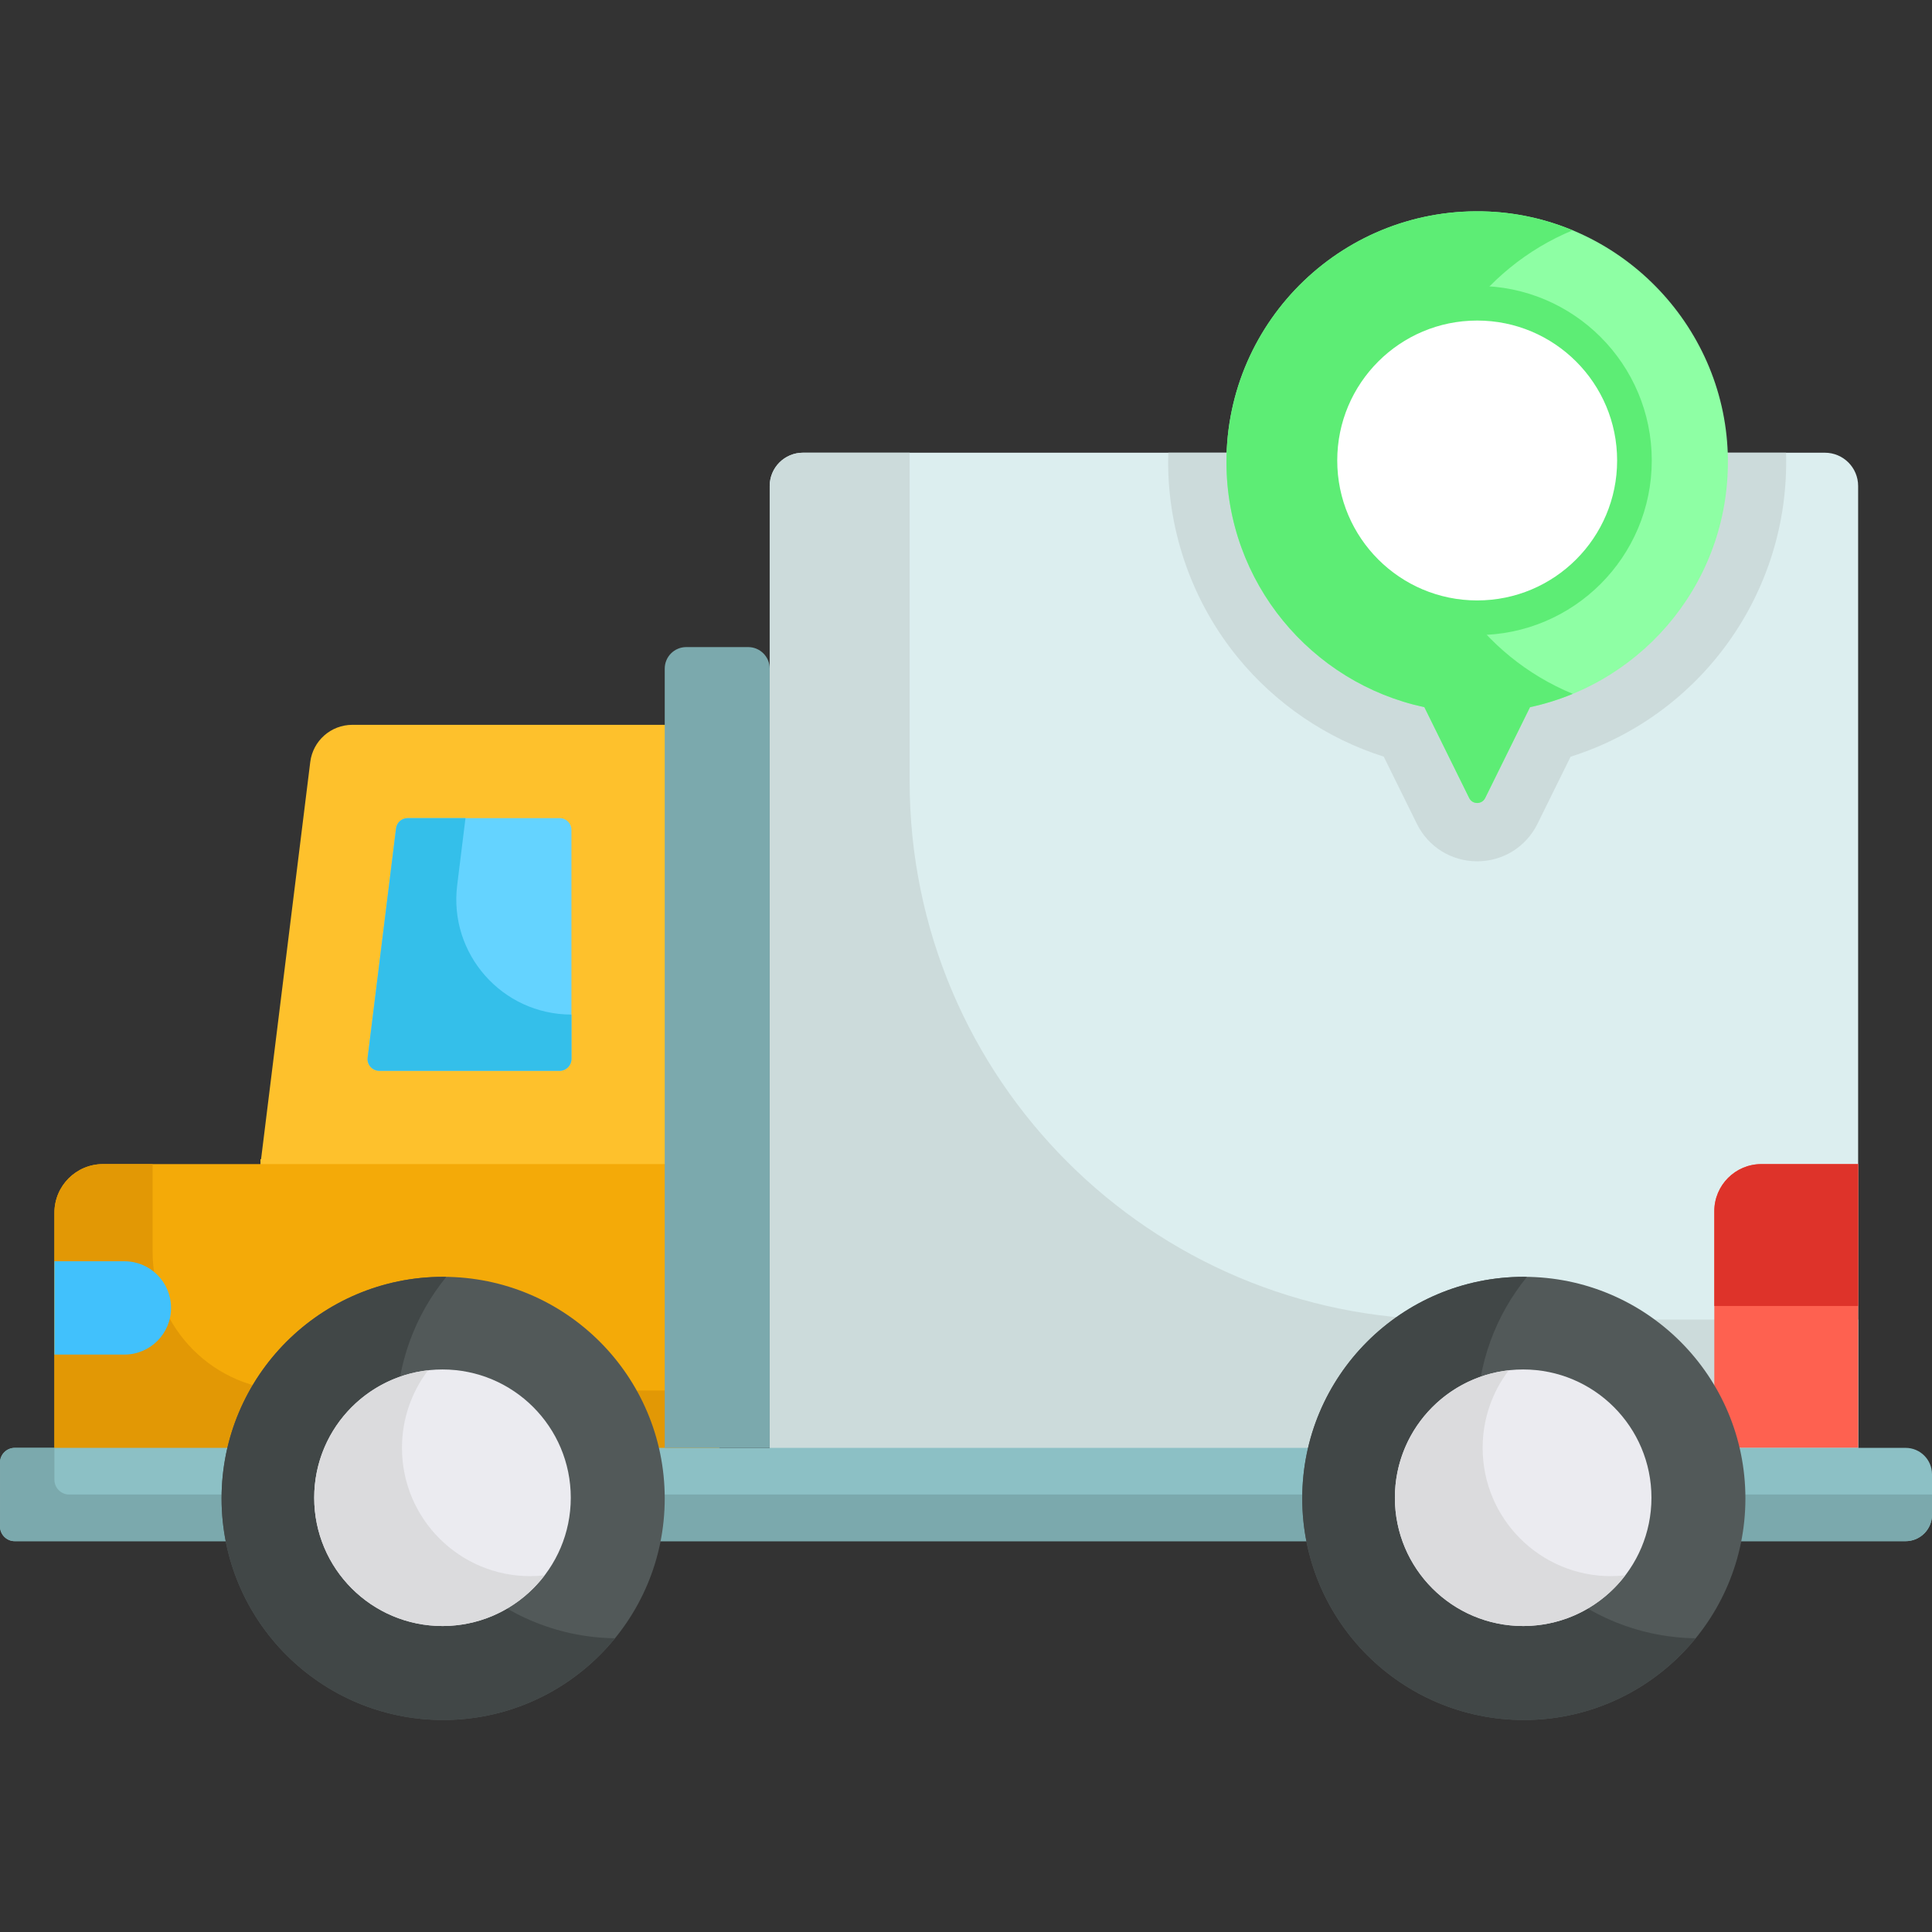<svg height="512pt" viewBox="0 -56 512 512" width="512pt" xmlns="http://www.w3.org/2000/svg"><rect x="0" y="-56" width="512" height="512" fill="#333333" stroke="none"/><path d="m176.16 136.086h-82.785c-5.676 0-10.457 4.227-11.156 9.859l-13.031 105.227-.164.051v14.824h121.559v-129.961zm0 0" fill="#fec12c"/><path d="m492.426 72.805v267.258h-288.449v-267.258c0-4.887 3.945-8.832 8.828-8.832h270.793c4.883 0 8.828 3.945 8.828 8.832zm0 0" fill="#dceeef"/><path d="m383.754 293.703c-78.809 0-142.691-63.883-142.691-142.688v-87.043h-28.258c-4.875 0-8.828 3.953-8.828 8.832v267.258h288.449v-46.359zm0 0" fill="#ccdbdb"/><path d="m492.426 252.496v75.203h-38.117v-62.727c0-6.891 5.586-12.477 12.477-12.477zm0 0" fill="#fe6150"/><path d="m454.309 264.973v25.125h38.117v-37.602h-25.641c-6.891 0-12.477 5.586-12.477 12.477zm0 0" fill="#de332a"/><path d="m190.582 252.496v82.414h-176.16v-69.535c0-7.109 5.77-12.879 12.879-12.879zm0 0" fill="#f4aa08"/><path d="m86.297 312.504h-9.09c-20.305 0-36.766-16.457-36.766-36.762v-23.246h-13.141c-7.113 0-12.879 5.766-12.879 12.879v69.535h176.16v-22.406zm0 0" fill="#e29805"/><path d="m512 334.695v10.734c0 3.863-3.133 6.996-6.996 6.996h-501.098c-2.156 0-3.906-1.754-3.906-3.906v-16.914c0-2.152 1.75-3.906 3.906-3.906h501.098c3.863 0 6.996 3.133 6.996 6.996zm0 0" fill="#8cc0c5"/><path d="m475.871 340.062h-457.543c-2.152 0-3.906-1.75-3.906-3.902v-8.461h-10.516c-2.156 0-3.906 1.754-3.906 3.906v16.914c0 2.152 1.75 3.906 3.906 3.906h501.098c3.863 0 6.996-3.133 6.996-6.996v-5.367zm0 0" fill="#7ba9ad"/><path d="m203.977 121.191v206.508h-27.816v-206.508c0-3.152 2.555-5.707 5.707-5.707h16.402c3.152 0 5.707 2.555 5.707 5.707zm0 0" fill="#7ba9ad"/><path d="m176.16 341.094c0 32.43-26.289 58.719-58.719 58.719-32.43 0-58.723-26.289-58.723-58.719s26.293-58.723 58.723-58.723c32.43 0 58.719 26.293 58.719 58.723zm0 0" fill="#525959"/><path d="m105.078 319.461c0-14.059 4.945-26.957 13.184-37.066-.273-.004-.547-.023-.82-.023-32.43 0-58.723 26.293-58.723 58.723s26.293 58.719 58.723 58.719c18.371 0 34.77-8.441 45.535-21.652-32.047-.441-57.898-26.547-57.898-58.699zm0 0" fill="#414747"/><path d="m151.262 340.918c0 18.773-15.223 33.996-33.996 33.996-18.777 0-33.996-15.223-33.996-33.996 0-18.777 15.219-33.996 33.996-33.996 18.773 0 33.996 15.219 33.996 33.996zm0 0" fill="#ebebf0"/><path d="m462.551 341.094c0 32.43-26.289 58.719-58.719 58.719-32.43 0-58.723-26.289-58.723-58.719s26.293-58.723 58.723-58.723c32.43 0 58.719 26.293 58.719 58.723zm0 0" fill="#525959"/><path d="m391.469 319.461c0-14.059 4.945-26.957 13.184-37.066-.273-.004-.547-.023-.82-.023-32.43 0-58.723 26.293-58.723 58.723s26.293 58.719 58.723 58.719c18.371 0 34.766-8.441 45.535-21.652-32.051-.441-57.898-26.547-57.898-58.699zm0 0" fill="#414747"/><path d="m437.652 340.918c0 18.773-15.223 33.996-33.996 33.996-18.777 0-33.996-15.223-33.996-33.996 0-18.777 15.219-33.996 33.996-33.996 18.773 0 33.996 15.219 33.996 33.996zm0 0" fill="#ebebf0"/><path d="m140.523 361.695c-18.781 0-33.996-15.215-33.996-33.996 0-7.727 2.582-14.852 6.922-20.559-16.98 1.895-30.18 16.285-30.18 33.777 0 18.777 15.215 33.996 33.996 33.996 11.051 0 20.863-5.273 27.07-13.438-1.254.141-2.523.219-3.812.219zm0 0" fill="#dbdbdd"/><path d="m426.914 361.695c-18.781 0-33.996-15.215-33.996-33.996 0-7.727 2.578-14.852 6.922-20.559-16.98 1.895-30.18 16.285-30.18 33.777 0 18.777 15.215 33.996 33.996 33.996 11.051 0 20.863-5.273 27.07-13.438-1.254.141-2.523.219-3.812.219zm0 0" fill="#dbdbdd"/><path d="m41.711 281.867c2.238 2.234 3.617 5.328 3.617 8.746 0 6.832-5.531 12.363-12.363 12.363h-18.543v-24.727h18.543c3.422 0 6.512 1.383 8.746 3.617zm0 0" fill="#41c1fc"/><path d="m473.32 63.973h-163.688c-.023.824-.062 1.645-.062 2.473 0 18.848 6.559 37.25 18.473 51.816 10.082 12.332 23.609 21.473 38.664 26.258l8.785 17.805c3.023 6.125 9.145 9.93 15.977 9.93s12.953-3.805 15.977-9.93l8.781-17.793c34.605-10.914 58.191-43.613 57.094-80.559zm0 0" fill="#ccdbdb"/><path d="m457.875 64.211c1.082 32.875-21.727 60.617-52.406 67.199l-11.879 24.074c-.867 1.758-3.375 1.758-4.238 0l-11.883-24.074c-29.977-6.43-52.445-33.07-52.445-64.965 0-37.734 31.461-68.125 69.59-66.375 34.375 1.59 62.137 29.742 63.262 64.141zm0 0" fill="#8effa4"/><path d="m375.688 66.445c0-27.707 16.973-51.438 41.082-61.406-6.891-2.863-14.352-4.605-22.16-4.969-38.125-1.75-69.586 28.641-69.586 66.375 0 31.895 22.469 58.535 52.445 64.965l11.879 24.074c.867 1.758 3.375 1.758 4.242 0l11.879-24.074c3.918-.84 7.707-2.031 11.336-3.531-24.133-9.957-41.117-33.707-41.117-61.434zm0 0" fill="#5ded75"/><path d="m437.734 66.035c0 25.551-20.715 46.266-46.266 46.266s-46.266-20.715-46.266-46.266c0-25.551 20.715-46.266 46.266-46.266s46.266 20.715 46.266 46.266zm0 0" fill="#5ded75"/><path d="m428.555 66.035c0 20.48-16.605 37.086-37.086 37.086s-37.086-16.605-37.086-37.086c0-20.484 16.605-37.086 37.086-37.086s37.086 16.602 37.086 37.086zm0 0" fill="#fff"/><path d="m97.43 224.277 7.523-60.738c.191-1.559 1.516-2.727 3.086-2.727h40.285c1.719 0 3.113 1.391 3.113 3.109v60.738c0 1.719-1.395 3.113-3.113 3.113h-47.805c-1.871 0-3.32-1.637-3.09-3.496zm0 0" fill="#64d3ff"/><path d="m151.438 212.871c-18.34 0-32.535-16.062-30.281-34.262l2.203-17.797h-15.316c-1.574 0-2.898 1.168-3.09 2.727l-7.523 60.738c-.23 1.859 1.219 3.496 3.09 3.496h47.805c1.719 0 3.113-1.395 3.113-3.113zm0 0" fill="#34bfea"/></svg>